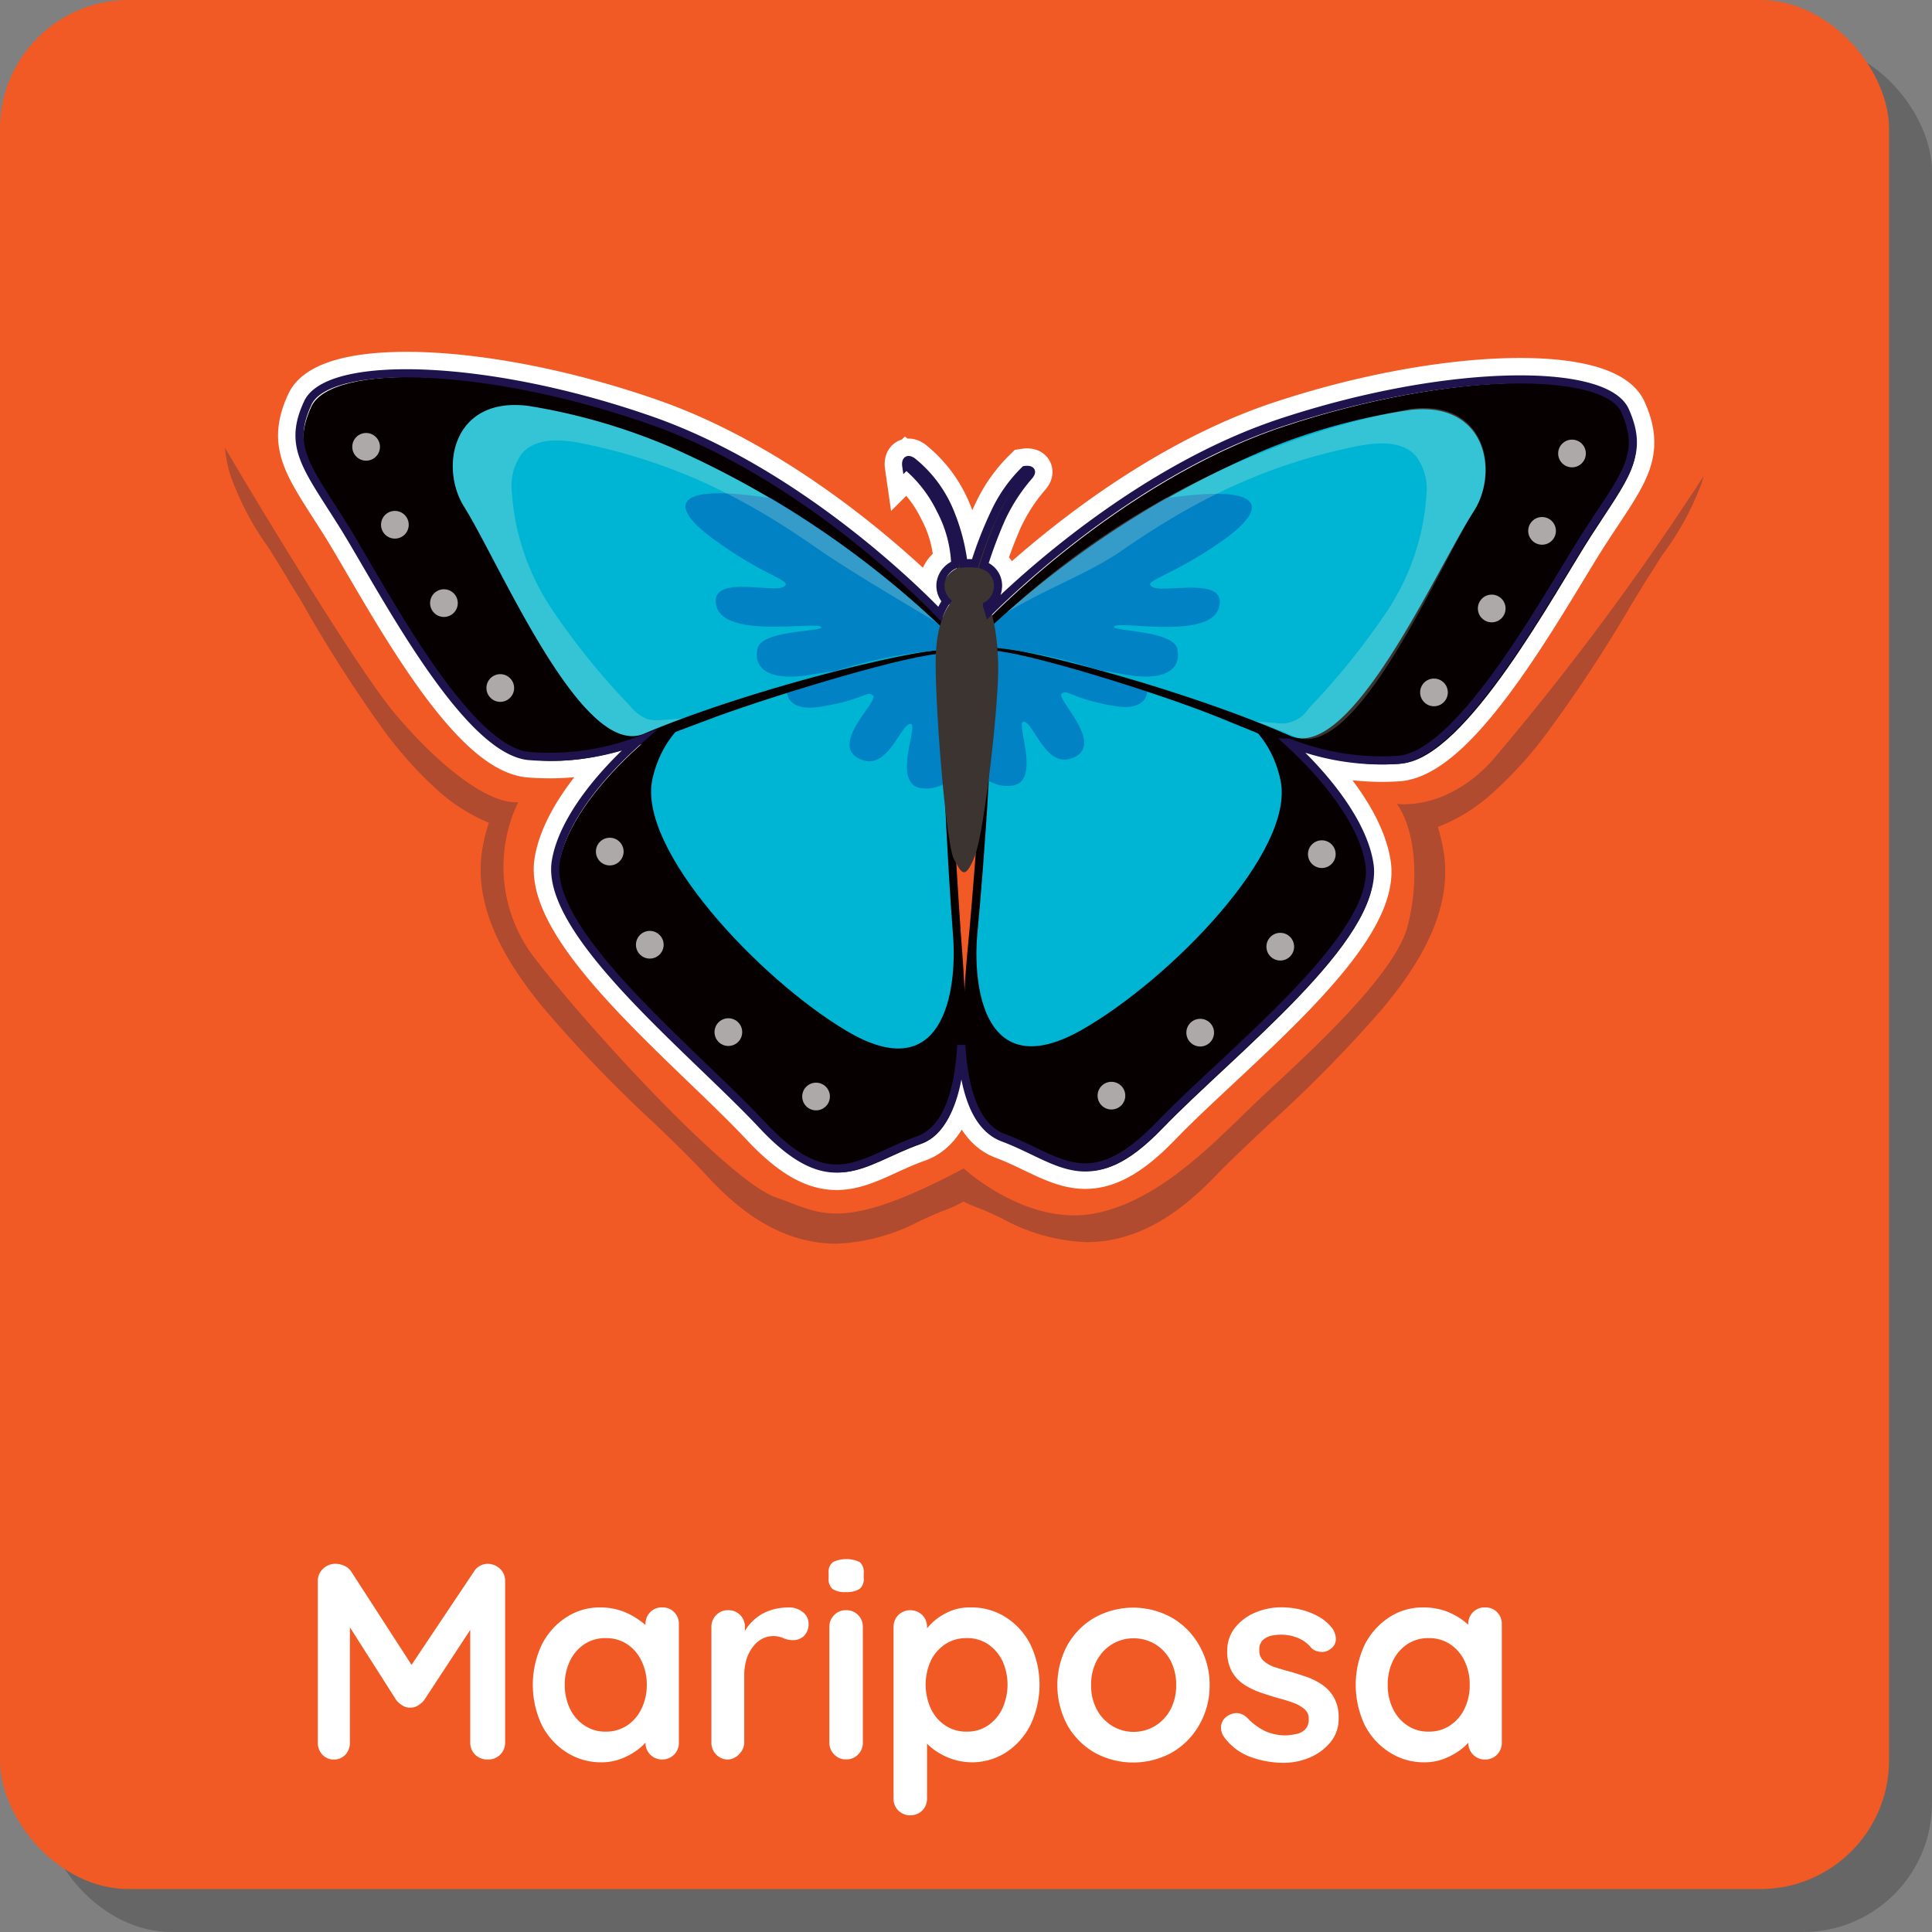 <svg xmlns="http://www.w3.org/2000/svg" viewBox="0 0 180 180"><rect x="0" y="0" width="180" height="180" fill="#808080" stroke="none"/><defs><style>.cls-1{isolation:isolate;}.cls-2{opacity:0.2;mix-blend-mode:multiply;}.cls-3{fill:#f15a24;}.cls-12,.cls-13,.cls-4{fill:none;stroke-linecap:round;stroke-miterlimit:10;}.cls-4{stroke:#fff;stroke-width:4px;}.cls-5{fill:#070000;}.cls-6{fill:#00b4d4;}.cls-7{fill:#aea9a9;}.cls-8{fill:#0082c4;}.cls-9{opacity:0.21;}.cls-10{fill:#fffcdf;}.cls-11{fill:#3b3431;}.cls-12{stroke:#3b3431;stroke-width:0.68px;}.cls-13{stroke:#1e134d;stroke-width:0.76px;}.cls-14{fill:#002451;opacity:0.27;}.cls-15{fill:#fff;}</style></defs><title>24</title><g class="cls-1"><g id="Capa_2" data-name="Capa 2"><g id="Layer_1" data-name="Layer 1"><g class="cls-2"><rect x="4" y="4" width="176" height="176" rx="12"/></g><rect class="cls-3" width="176" height="176" rx="12"/><path class="cls-4" d="M93.28,48.33a16.81,16.81,0,0,1,2.59-4c.58-.69-.38-.54-.38-.54a13.44,13.44,0,0,0-2.76,3.88,36.63,36.63,0,0,0-1.9,4.83,4.87,4.87,0,0,0-1.06,0,18.64,18.64,0,0,0-1.39-5.09A11.71,11.71,0,0,0,85,43c-.69-.46-.57.37-.57.37a12.43,12.43,0,0,1,3.19,4.09A11.82,11.82,0,0,1,89,52.58a2.2,2.2,0,0,0-1.37,1.77A2.12,2.12,0,0,0,88.18,56a5.5,5.5,0,0,0-.64,1.2c-3-3.12-13.79-13.42-26.79-18-15.42-5.41-30.18-5.72-32.07-1.66s-.13,5.95,3.25,11.33S43.19,69.73,49.2,70.43A23.51,23.51,0,0,0,59.5,69c-3.86,3.41-7.1,7.59-7.71,11.22C50.68,86.86,64.51,97.86,71,104.8s9.19,3.31,14.56,1.43c2.75-1,3.77-4.72,4-8.86.25,4,1.23,7.63,3.9,8.62,5.33,2,8,5.64,14.58-1.19s20.55-17.6,19.55-24.28c-.54-3.63-3.72-7.86-7.52-11.34a23.47,23.47,0,0,0,10.28,1.61c6-.6,14.16-15.93,17.62-21.25s5.26-7.19,3.43-11.28-16.59-4-32.09,1.13C106.12,43.78,95.12,54.05,92.14,57c-.06-.21-.12-.4-.18-.58a2.11,2.11,0,0,0,1-1.55,2,2,0,0,0-1.31-2.2A42.85,42.85,0,0,1,93.28,48.33Z"/><path class="cls-5" d="M88.14,64s1,17.76,1.38,23,1.63,17.71-3.74,19.59-8.13,5.51-14.56-1.43S51,87.2,52.07,80.54,63.2,65.35,69.61,63.11,88,60,88,60"/><path class="cls-6" d="M88.27,62.73c-1,1.3.11,19.19.52,24.4s-.89,14.28-9.91,8.92c-8.13-4.83-19.61-17-18.08-23.54,1-4.29,4-7,10.46-9.21S88,60,88,60"/><circle class="cls-7" cx="60.54" cy="88.02" r="1.29"/><circle class="cls-7" cx="76.03" cy="102.16" r="1.29"/><circle class="cls-7" cx="56.81" cy="79.34" r="1.29"/><circle class="cls-7" cx="67.86" cy="96.16" r="1.29"/><path class="cls-8" d="M88,73c-.19-5.11-.2-9.65.31-10.28L88,60A106.75,106.75,0,0,0,74,62.47c-1.34,1.87-.83,3.87,2.33,3.39,4.13-.63,4.39-1.55,5-1.07s-4,4.46-1.35,5.86,3.82-3,4.79-3.2-1.63,5.18.79,5.93A3.28,3.28,0,0,0,88,73Z"/><path class="cls-5" d="M92.07,63.73s-1.26,17.75-1.75,22.94-1.92,17.68,3.41,19.65,8,5.64,14.58-1.19,20.56-17.6,19.56-24.27S117,65.48,110.62,63.14s-18.38-3.43-18.38-3.43"/><path class="cls-6" d="M92,62.45c1,1.33-.43,19.19-.93,24.39s.66,14.29,9.77,9.08c8.21-4.7,19.88-16.64,18.46-23.24-.93-4.3-3.93-7-10.3-9.38s-16.73-3.59-16.73-3.59"/><circle class="cls-7" cx="119.28" cy="88.2" r="1.29"/><circle class="cls-7" cx="103.55" cy="102.08" r="1.29"/><circle class="cls-7" cx="123.15" cy="79.58" r="1.29"/><circle class="cls-7" cx="111.82" cy="96.21" r="1.29"/><path class="cls-8" d="M92.1,72.73c.28-5.09.37-9.63-.13-10.28l.27-2.74a107.42,107.42,0,0,1,14,2.72c1.31,1.89.77,3.88-2.39,3.35-4.12-.7-4.37-1.62-4.93-1.15s3.89,4.52,1.25,5.88-3.76-3-4.73-3.27,1.54,5.2-.89,5.91A3.3,3.3,0,0,1,92.1,72.73Z"/><path class="cls-5" d="M88.69,58.44S76.44,45,61,39.55,30.84,33.84,29,37.9s-.12,6,3.25,11.33S43.46,70.06,49.47,70.77s11.43-1.87,17.26-4S85.09,60.84,88,60.89"/><path class="cls-6" d="M88.15,58.85A88.69,88.69,0,0,0,62.62,41.72a56.51,56.51,0,0,0-13.38-3.9c-7.07-.91-8.3,5.73-6,9.39,3.37,5.38,11,23.57,16.75,21.15,10-4.22,25.13-7.86,28-7.81"/><path class="cls-8" d="M88.15,58.85A88.89,88.89,0,0,0,71.82,46.42C62.87,45,62,47,66.59,50.31c4.9,3.55,7.46,3.8,6.37,4.38s-7-1.21-6.2,1.8,9.07,1.41,9.71,1.9-5.45.24-5.88,2,.87,3.13,4.84,2.49c.41-.07,1.77-.3,2.32-.35a46,46,0,0,1,10.23-2Z"/><circle class="cls-7" cx="34.11" cy="41.63" r="1.29"/><circle class="cls-7" cx="41.36" cy="56.19" r="1.29"/><circle class="cls-7" cx="36.79" cy="48.89" r="1.29"/><circle class="cls-7" cx="46.61" cy="64.1" r="1.29"/><g class="cls-9"><path class="cls-10" d="M54.24,41.31C62.53,43,69.06,46.16,76,51c3.16,2.19,7.3,4.6,11.15,6.92A89.14,89.14,0,0,0,62.62,41.72a56.51,56.51,0,0,0-13.38-3.9c-7.07-.91-8.3,5.73-6,9.39,3.37,5.38,11,23.57,16.75,21.15,1.15-.49,2.37-1,3.62-1.43l-1.81.14A4.1,4.1,0,0,1,60.32,67a4.05,4.05,0,0,1-1.66-1.28,66.05,66.05,0,0,1-7.27-9,22.29,22.29,0,0,1-3.7-10.83,5.15,5.15,0,0,1,.93-3.63C49.94,40.74,52.29,40.91,54.24,41.31Z"/></g><path class="cls-5" d="M91.62,58.16s12.47-13.27,28-18.43,30.27-5.22,32.09-1.13,0,5.95-3.43,11.27-11.6,20.65-17.63,21.26-11.39-2-17.19-4.33-18.25-6.18-21.12-6.18"/><path class="cls-6" d="M92.15,58.57A88.9,88.9,0,0,1,118,41.86a56.59,56.59,0,0,1,13.44-3.67c7.08-.8,8.2,5.87,5.84,9.49-3.46,5.32-11.39,23.38-17.09,20.87-9.94-4.38-25-8.27-27.86-8.27"/><path class="cls-8" d="M92.15,58.57a89,89,0,0,1,16.53-12.15c9-1.33,9.81.72,5.16,4-5,3.47-7.51,3.68-6.44,4.28s7-1.09,6.17,1.9-9.09,1.25-9.73,1.74,5.43.33,5.84,2.1-.92,3.11-4.87,2.4c-.42-.07-1.78-.33-2.33-.38a46,46,0,0,0-10.19-2.15Z"/><circle class="cls-7" cx="146.46" cy="42.25" r="1.29"/><circle class="cls-7" cx="138.98" cy="56.69" r="1.29"/><circle class="cls-7" cx="143.67" cy="49.46" r="1.29"/><circle class="cls-7" cx="133.6" cy="64.51" r="1.29"/><g class="cls-9"><path class="cls-10" d="M126.34,41.59c-8.28,1.69-14.82,4.86-21.77,9.67-3.16,2.19-6.92,3.48-10.77,5.8A76.79,76.79,0,0,1,118,42a70.31,70.31,0,0,1,13.39-3.9c7.06-.91,8.29,5.73,6,9.39-3.37,5.38-11,23.57-16.75,21.15-1.15-.49-2.36-1-3.62-1.43l1.81.14A3,3,0,0,0,121.93,66a66.74,66.74,0,0,0,7.26-9,22.09,22.09,0,0,0,3.7-10.83,5.15,5.15,0,0,0-.93-3.63C130.65,41,128.3,41.2,126.34,41.59Z"/></g><ellipse class="cls-11" cx="90.54" cy="54.95" rx="2.28" ry="2.68" transform="translate(27.01 139.69) rotate(-84.4)"/><path class="cls-11" d="M88.94,55.83s-1.78,1.11-1.77,6,1,16.95,1.71,18.23,1,2,1.92-.24S93.09,65.27,93,61.9s-.67-5.48-1.36-6.33"/><path class="cls-12" d="M89.53,53.53s-.37-7-4.85-10.39"/><path class="cls-12" d="M91,53.5s1.9-7.21,4.9-9.61"/><path class="cls-13" d="M93.28,48.33a16.81,16.81,0,0,1,2.59-4c.58-.69-.38-.54-.38-.54a13.44,13.44,0,0,0-2.76,3.88,36.63,36.63,0,0,0-1.9,4.83,4.87,4.87,0,0,0-1.06,0,18.64,18.64,0,0,0-1.39-5.09A11.71,11.71,0,0,0,85,43c-.69-.46-.57.37-.57.37a12.43,12.43,0,0,1,3.19,4.09A11.82,11.82,0,0,1,89,52.58a2.2,2.2,0,0,0-1.37,1.77A2.12,2.12,0,0,0,88.18,56a5.5,5.5,0,0,0-.64,1.2c-3-3.12-13.79-13.42-26.79-18-15.42-5.41-30.18-5.72-32.07-1.66s-.13,5.95,3.25,11.33S43.19,69.73,49.2,70.43A23.51,23.51,0,0,0,59.5,69c-3.86,3.41-7.1,7.59-7.71,11.22C50.68,86.86,64.51,97.86,71,104.8s9.19,3.31,14.56,1.43c2.75-1,3.77-4.72,4-8.86.25,4,1.23,7.63,3.9,8.62,5.33,2,8,5.64,14.58-1.19s20.55-17.6,19.55-24.28c-.54-3.63-3.72-7.86-7.52-11.34a23.47,23.47,0,0,0,10.28,1.61c6-.6,14.16-15.93,17.62-21.25s5.26-7.19,3.43-11.28-16.59-4-32.09,1.13C106.12,43.78,95.12,54.05,92.14,57c-.06-.21-.12-.4-.18-.58a2.11,2.11,0,0,0,1-1.55,2,2,0,0,0-1.31-2.2A42.85,42.85,0,0,1,93.28,48.33Z"/><path class="cls-14" d="M128.78,94c2.88-3.46,6.61-8.72,5.74-14.54a18.29,18.29,0,0,0-.56-2.41,16.46,16.46,0,0,0,4.91-3A37.47,37.47,0,0,0,144,68.46a132,132,0,0,0,7.83-11.86c.79-1.31,1.48-2.44,2-3.24l1-1.59A26.51,26.51,0,0,0,158.54,45c.07-.22.13-.44.19-.66A252.36,252.36,0,0,1,139,70.89c-4.35,4.74-8.86,4-8.86,4,1.6,2.2,2.2,6.8,1,11.41s-9.41,12-13.41,15.73-9.2,9.68-15.61,11-12.33-4.17-12.33-4.17C78.23,115,76.49,113,72.29,111.56s-16.81-15-22.41-22.21a13.89,13.89,0,0,1-1.6-14.61c-2.8.2-7.4-3.4-11.49-8.26-3.93-4.67-15-23.32-15.83-24.76a12.32,12.32,0,0,0,.47,2.45A26.8,26.8,0,0,0,25,51l1,1.6c.51.82,1.18,2,2,3.28a129.68,129.68,0,0,0,7.64,12,36.78,36.78,0,0,0,5.05,5.67,16.45,16.45,0,0,0,4.86,3.1,15.6,15.6,0,0,0-.6,2.4c-1,5.81,2.67,11.13,5.49,14.63a123.23,123.23,0,0,0,10.24,10.71c2,1.89,3.81,3.68,5.19,5.17,2.51,2.71,6.49,6.31,12.06,6.31a18.07,18.07,0,0,0,7.68-2.07c.79-.37,1.54-.71,2.28-1a10.92,10.92,0,0,0,1.88-.86,10.45,10.45,0,0,0,1.32.58c.73.27,1.47.63,2.26,1a17.72,17.72,0,0,0,7.85,2.21c5.47,0,9.44-3.49,12-6.12,1.4-1.46,3.28-3.22,5.27-5.09A124.61,124.61,0,0,0,128.78,94Z"/><path class="cls-15" d="M31.33,145.7a1.93,1.93,0,0,1,.77.19,1.48,1.48,0,0,1,.61.51L39,156.13l-1.3-.06,6.47-9.67a1.49,1.49,0,0,1,1.27-.7,1.65,1.65,0,0,1,1.12.44,1.48,1.48,0,0,1,.5,1.15v15.05a1.54,1.54,0,0,1-.45,1.13,1.56,1.56,0,0,1-1.17.46,1.61,1.61,0,0,1-1.18-.46,1.54,1.54,0,0,1-.45-1.13V150.09l1,.24-5.3,8.08a2.23,2.23,0,0,1-.59.5,1.16,1.16,0,0,1-.71.18,1.12,1.12,0,0,1-.69-.18,2.23,2.23,0,0,1-.59-.5l-5-7.85.67-1.38v13.16a1.64,1.64,0,0,1-.41,1.13,1.43,1.43,0,0,1-1.1.46,1.39,1.39,0,0,1-1.06-.46,1.6,1.6,0,0,1-.42-1.13V147.29a1.5,1.5,0,0,1,.48-1.12A1.62,1.62,0,0,1,31.33,145.7Z"/><path class="cls-15" d="M61.7,149.76a1.47,1.47,0,0,1,1.11.44,1.51,1.51,0,0,1,.44,1.14v11a1.53,1.53,0,0,1-.44,1.13,1.58,1.58,0,0,1-2.23,0,1.53,1.53,0,0,1-.44-1.13v-1.27l.57.23a1.42,1.42,0,0,1-.37.82,5,5,0,0,1-1,.95,6.4,6.4,0,0,1-1.47.79,5.05,5.05,0,0,1-1.84.33,5.92,5.92,0,0,1-3.25-.93,6.51,6.51,0,0,1-2.3-2.54,8.77,8.77,0,0,1,0-7.49,6.5,6.5,0,0,1,2.28-2.55,5.68,5.68,0,0,1,3.17-.92,6.12,6.12,0,0,1,2,.33,6.43,6.43,0,0,1,1.63.86A4.82,4.82,0,0,1,60.69,152a1.59,1.59,0,0,1,.38.89l-.93.34v-1.9a1.55,1.55,0,0,1,.44-1.13A1.48,1.48,0,0,1,61.7,149.76Zm-5.26,11.57a3.49,3.49,0,0,0,2-.58,3.84,3.84,0,0,0,1.33-1.56,5,5,0,0,0,.49-2.21,5,5,0,0,0-.49-2.23,3.84,3.84,0,0,0-1.33-1.56,3.56,3.56,0,0,0-2-.57,3.48,3.48,0,0,0-2,.57,3.86,3.86,0,0,0-1.34,1.56,5,5,0,0,0-.48,2.23,5,5,0,0,0,.48,2.21,3.86,3.86,0,0,0,1.34,1.56A3.41,3.41,0,0,0,56.44,161.33Z"/><path class="cls-15" d="M67.84,163.93a1.48,1.48,0,0,1-1.11-.46,1.54,1.54,0,0,1-.45-1.13V151.6a1.54,1.54,0,0,1,.45-1.13,1.48,1.48,0,0,1,1.11-.45,1.5,1.5,0,0,1,1.12.45,1.53,1.53,0,0,1,.44,1.13v2.45l-.18-1.75a4.17,4.17,0,0,1,.74-1.1,4.72,4.72,0,0,1,1-.81,5.17,5.17,0,0,1,1.22-.48,5.83,5.83,0,0,1,1.3-.15,2,2,0,0,1,1.32.44,1.32,1.32,0,0,1,.53,1,1.55,1.55,0,0,1-.44,1.23,1.44,1.44,0,0,1-1,.38,2.18,2.18,0,0,1-.89-.18,2.31,2.31,0,0,0-1.88,0,2.44,2.44,0,0,0-.88.69,3.64,3.64,0,0,0-.65,1.15,4.94,4.94,0,0,0-.25,1.63v6.16a1.53,1.53,0,0,1-.44,1.13A1.51,1.51,0,0,1,67.84,163.93Z"/><path class="cls-15" d="M78.81,148.33a2.07,2.07,0,0,1-1.25-.29,1.23,1.23,0,0,1-.36-1v-.5a1.14,1.14,0,0,1,.4-1,2.91,2.91,0,0,1,2.51,0,1.23,1.23,0,0,1,.36,1v.5a1.16,1.16,0,0,1-.39,1A2.27,2.27,0,0,1,78.81,148.33Zm1.58,14a1.53,1.53,0,0,1-.44,1.13,1.51,1.51,0,0,1-1.12.46,1.48,1.48,0,0,1-1.11-.46,1.54,1.54,0,0,1-.45-1.13V151.6a1.54,1.54,0,0,1,.45-1.13,1.48,1.48,0,0,1,1.11-.45,1.5,1.5,0,0,1,1.12.45,1.53,1.53,0,0,1,.44,1.13Z"/><path class="cls-15" d="M90.45,149.76a5.88,5.88,0,0,1,3.26.92A6.45,6.45,0,0,1,96,153.21a8.72,8.72,0,0,1,0,7.51,6.57,6.57,0,0,1-2.26,2.54,5.87,5.87,0,0,1-5.14.59A6.42,6.42,0,0,1,87,163a5.27,5.27,0,0,1-1.06-1.05,1.72,1.72,0,0,1-.38-.9l.81-.34v6.84a1.57,1.57,0,0,1-.44,1.13,1.61,1.61,0,0,1-2.24,0,1.54,1.54,0,0,1-.44-1.14V151.6a1.57,1.57,0,0,1,.44-1.13,1.62,1.62,0,0,1,2.24,0,1.57,1.57,0,0,1,.44,1.13v1.28l-.44-.24a1.49,1.49,0,0,1,.36-.82,5.06,5.06,0,0,1,1-1,5.68,5.68,0,0,1,1.44-.79A4.78,4.78,0,0,1,90.45,149.76Zm-.39,2.86a3.53,3.53,0,0,0-2,.57,3.93,3.93,0,0,0-1.34,1.54,5.4,5.4,0,0,0,0,4.45,3.82,3.82,0,0,0,1.34,1.57,3.46,3.46,0,0,0,2,.58,3.41,3.41,0,0,0,2-.58,4,4,0,0,0,1.33-1.57,5.4,5.4,0,0,0,0-4.45,4.08,4.08,0,0,0-1.33-1.54A3.47,3.47,0,0,0,90.06,152.62Z"/><path class="cls-15" d="M112.7,157a7.32,7.32,0,0,1-1,3.76,6.83,6.83,0,0,1-2.55,2.54,7.48,7.48,0,0,1-7.15,0,6.88,6.88,0,0,1-2.54-2.54,7.9,7.9,0,0,1,0-7.51,6.83,6.83,0,0,1,2.54-2.55,7.41,7.41,0,0,1,7.15,0,6.79,6.79,0,0,1,2.55,2.55A7.31,7.31,0,0,1,112.7,157Zm-3.12,0a4.79,4.79,0,0,0-.53-2.3,4,4,0,0,0-1.43-1.52,3.94,3.94,0,0,0-4,0,4,4,0,0,0-1.43,1.52,4.68,4.68,0,0,0-.53,2.3,4.63,4.63,0,0,0,.53,2.28,4,4,0,0,0,1.43,1.52,3.88,3.88,0,0,0,4,0,4,4,0,0,0,1.43-1.52A4.74,4.74,0,0,0,109.58,157Z"/><path class="cls-15" d="M114,161.77a1.53,1.53,0,0,1-.24-.94,1.28,1.28,0,0,1,.68-1,1.48,1.48,0,0,1,.89-.22,1.54,1.54,0,0,1,.91.48,5.82,5.82,0,0,0,1.58,1.17,4.61,4.61,0,0,0,2.08.42,7.67,7.67,0,0,0,.86-.12,1.72,1.72,0,0,0,.82-.41,1.32,1.32,0,0,0,.35-1,1.12,1.12,0,0,0-.39-.91,3.24,3.24,0,0,0-1-.58c-.42-.15-.89-.3-1.41-.44s-1.09-.33-1.66-.52a7.07,7.07,0,0,1-1.54-.74,3.52,3.52,0,0,1-1.15-1.21,3.74,3.74,0,0,1-.44-1.9,3.42,3.42,0,0,1,.73-2.21,4.77,4.77,0,0,1,1.88-1.4,6.18,6.18,0,0,1,2.44-.49,7.89,7.89,0,0,1,1.69.19,6.65,6.65,0,0,1,1.69.63,4.21,4.21,0,0,1,1.35,1.13,1.9,1.9,0,0,1,.34.93,1.11,1.11,0,0,1-.5,1,1.22,1.22,0,0,1-.91.27,1.34,1.34,0,0,1-.86-.35,3.11,3.11,0,0,0-1.18-.91,4.12,4.12,0,0,0-1.7-.34,4.48,4.48,0,0,0-.85.09,1.75,1.75,0,0,0-.79.4,1.16,1.16,0,0,0-.34.94,1.21,1.21,0,0,0,.39,1,2.91,2.91,0,0,0,1,.58c.45.14.92.29,1.42.42s1,.31,1.59.5a6.43,6.43,0,0,1,1.48.75,3.63,3.63,0,0,1,1.09,1.21,3.8,3.8,0,0,1,.42,1.89,3.43,3.43,0,0,1-.78,2.26,5.08,5.08,0,0,1-1.95,1.42,6.26,6.26,0,0,1-2.39.48,9.16,9.16,0,0,1-3.07-.54A5.27,5.27,0,0,1,114,161.77Z"/><path class="cls-15" d="M138.36,149.76a1.51,1.51,0,0,1,1.12.44,1.54,1.54,0,0,1,.44,1.14v11a1.57,1.57,0,0,1-.44,1.13,1.52,1.52,0,0,1-1.12.46,1.51,1.51,0,0,1-1.12-.46,1.53,1.53,0,0,1-.44-1.13v-1.27l.57.23a1.46,1.46,0,0,1-.36.82,5.32,5.32,0,0,1-1,.95,6.4,6.4,0,0,1-1.47.79,5,5,0,0,1-1.83.33,5.9,5.9,0,0,1-3.25-.93,6.46,6.46,0,0,1-2.31-2.54,8.77,8.77,0,0,1,0-7.49,6.58,6.58,0,0,1,2.28-2.55,5.68,5.68,0,0,1,3.17-.92,6.18,6.18,0,0,1,2.06.33,6.54,6.54,0,0,1,1.62.86,5.12,5.12,0,0,1,1.07,1.06,1.64,1.64,0,0,1,.37.89l-.93.34v-1.9a1.55,1.55,0,0,1,.44-1.13A1.5,1.5,0,0,1,138.36,149.76Zm-5.25,11.57a3.46,3.46,0,0,0,2-.58,3.86,3.86,0,0,0,1.34-1.56,5,5,0,0,0,.48-2.21,5,5,0,0,0-.48-2.23,3.86,3.86,0,0,0-1.34-1.56,3.53,3.53,0,0,0-2-.57,3.49,3.49,0,0,0-2,.57,3.86,3.86,0,0,0-1.34,1.56,5,5,0,0,0-.48,2.23,5,5,0,0,0,.48,2.21,3.86,3.86,0,0,0,1.34,1.56A3.42,3.42,0,0,0,133.11,161.33Z"/></g></g></g></svg>